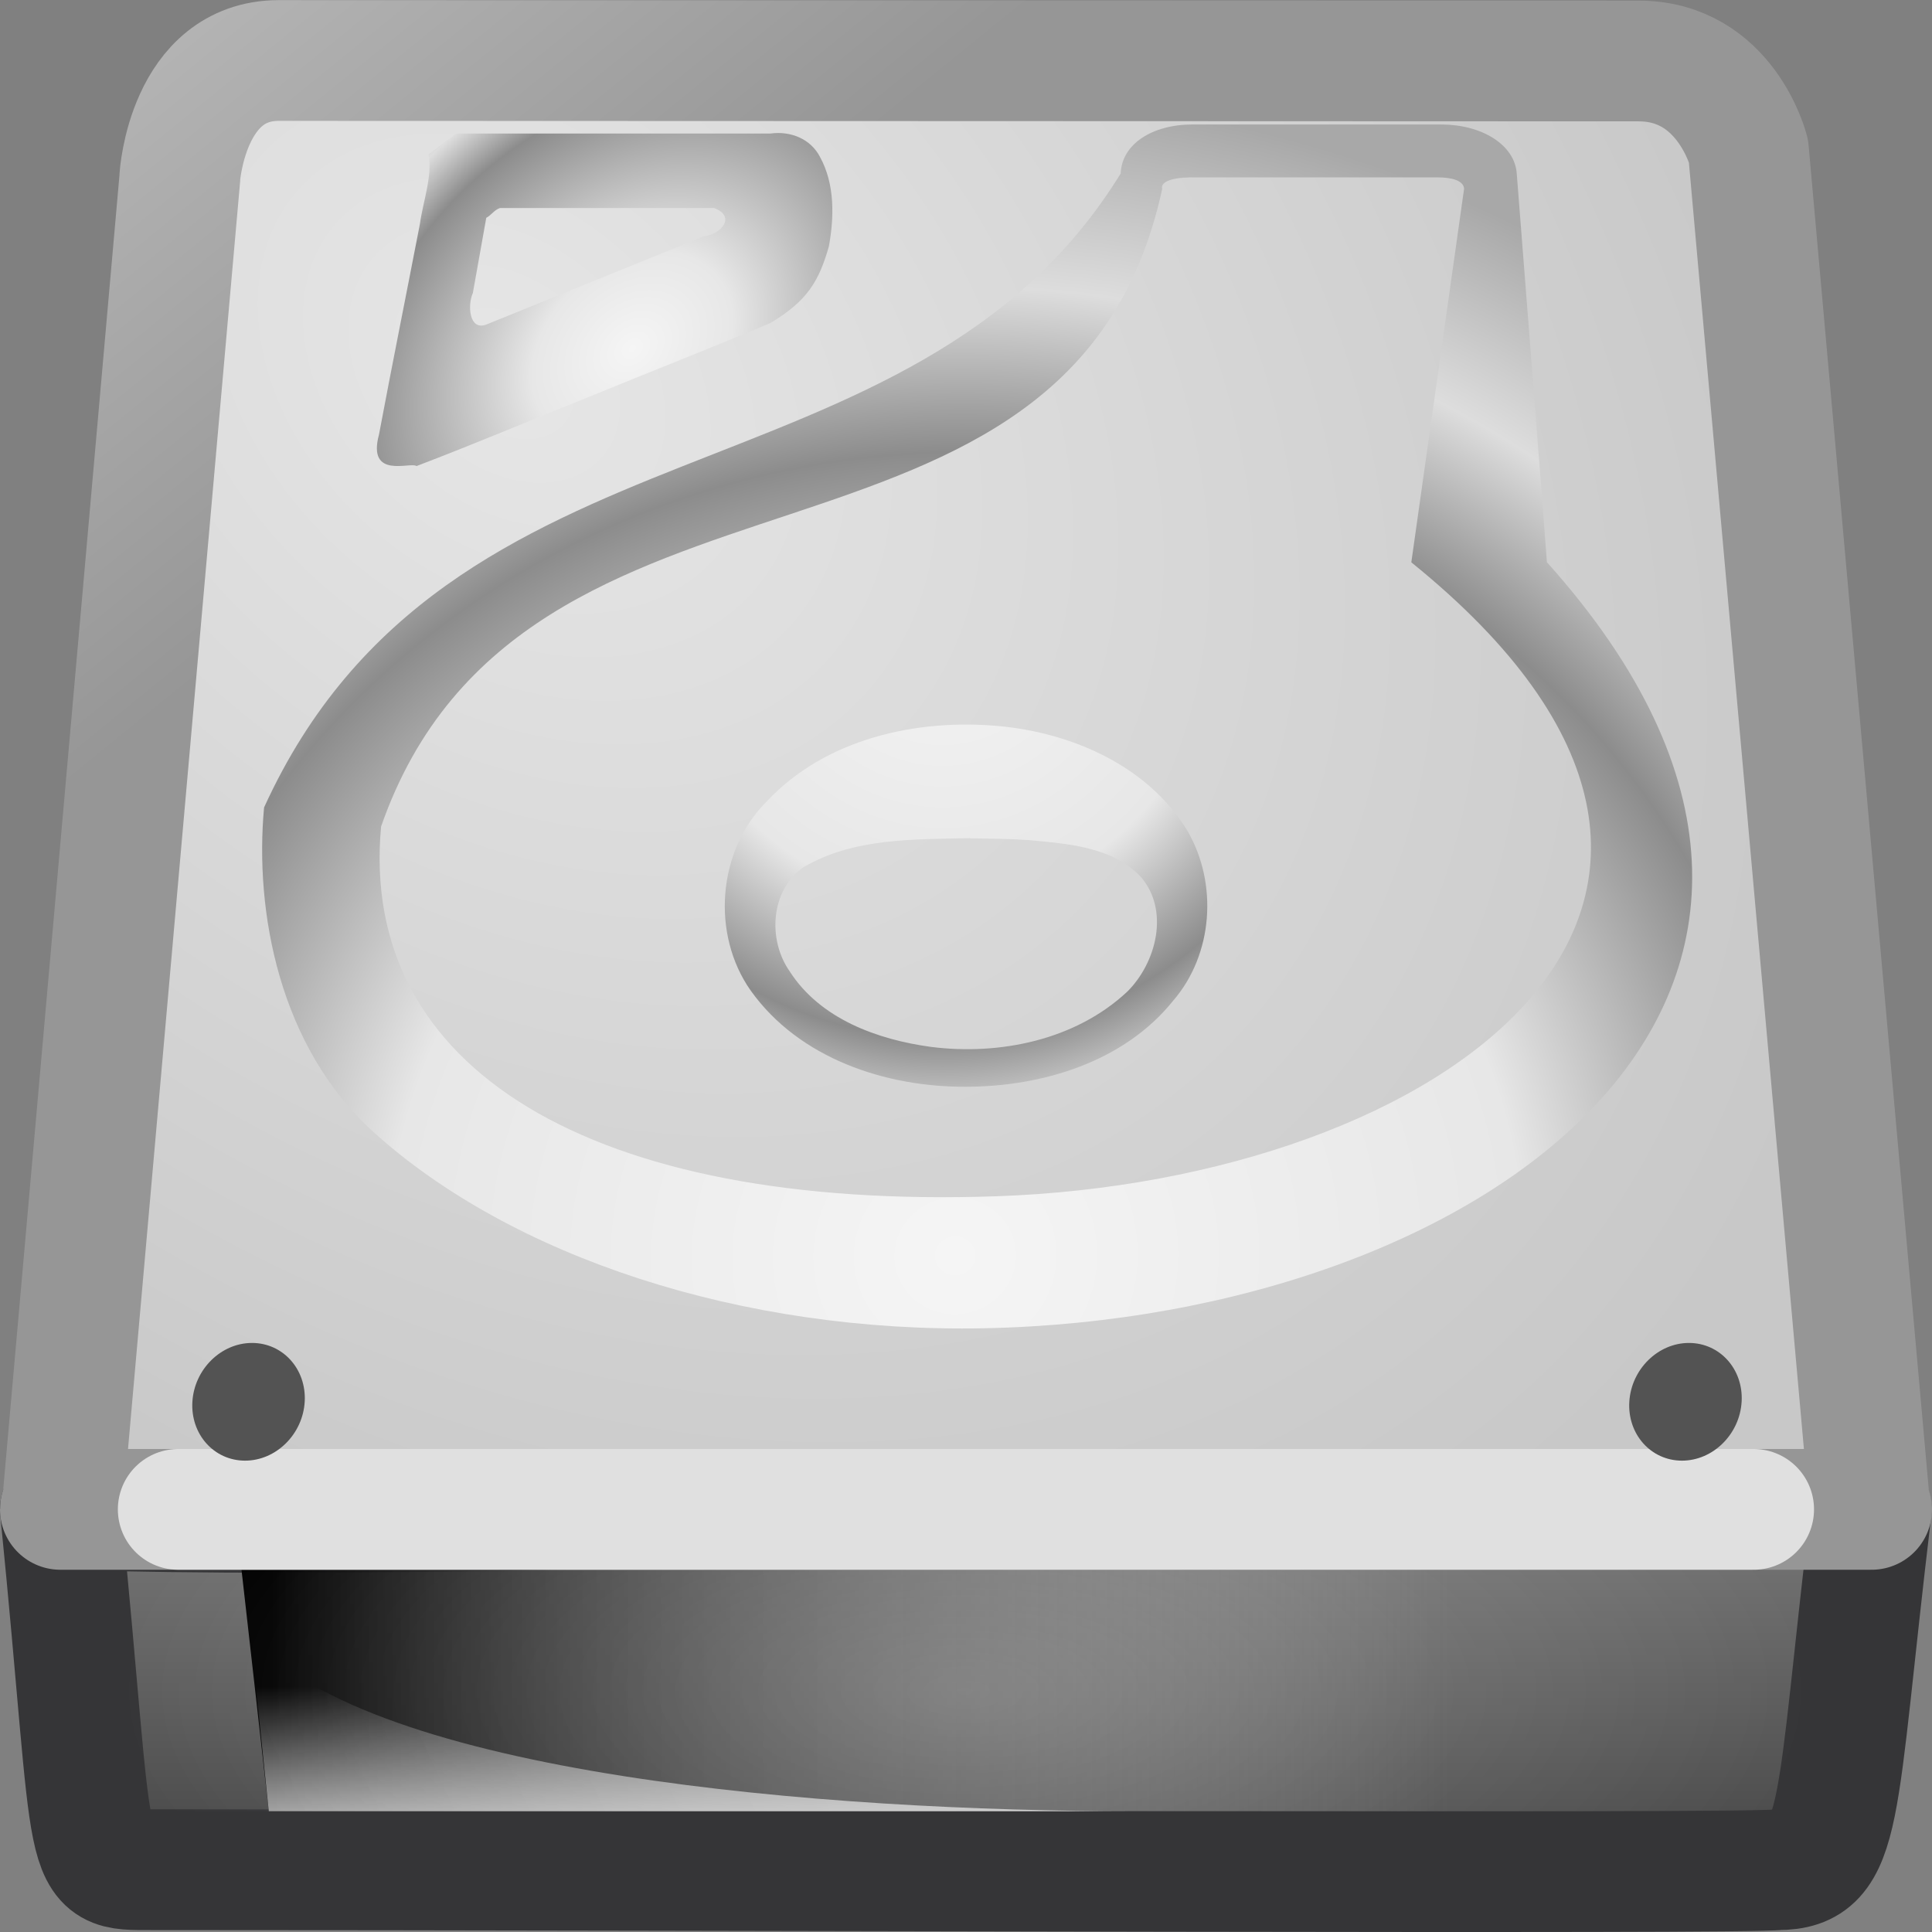 <svg xmlns="http://www.w3.org/2000/svg" xmlns:xlink="http://www.w3.org/1999/xlink" id="svg3297" width="16" height="16" version="1.0"><rect width="100%" height="100%" fill="#808080" stroke="none"/><defs id="defs3299"><linearGradient id="linearGradient4035"><stop id="stop4037" offset="0" style="stop-color:#f5f5f5"/><stop id="stop4039" offset=".47" style="stop-color:#e7e7e7"/><stop id="stop4041" offset=".693" style="stop-color:#8c8c8c"/><stop id="stop4043" offset=".835" style="stop-color:#ddd"/><stop id="stop4045" offset="1" style="stop-color:#a8a8a8"/></linearGradient><radialGradient id="radialGradient8198" cx="127.32" cy="143.83" r="78.728" gradientTransform="matrix(.042 -.014 .003 .038 -.542 -.796)" gradientUnits="userSpaceOnUse"><stop id="stop8107" offset="0" style="stop-color:#f5f5f5"/><stop id="stop8109" offset=".25" style="stop-color:#e7e7e7"/><stop id="stop8111" offset=".693" style="stop-color:#8c8c8c"/><stop id="stop8113" offset=".835" style="stop-color:#ddd"/><stop id="stop8115" offset="1" style="stop-color:#a8a8a8"/></radialGradient><radialGradient id="radialGradient8201" cx="24" cy="42" r="21" gradientTransform="matrix(.333 0 0 .143 6.5e-7 8)" gradientUnits="userSpaceOnUse"><stop id="stop6312-6" offset="0" style="stop-color:#fff"/><stop id="stop6314-6" offset="1" style="stop-color:#fff;stop-opacity:0"/></radialGradient><radialGradient id="radialGradient8208" cx="142.62" cy="191.85" r="78.728" gradientTransform="matrix(.062 0 0 -.065 -1.037 17.524)" gradientUnits="userSpaceOnUse" xlink:href="#linearGradient4035"/><radialGradient id="radialGradient8211" cx="141.75" cy="206.43" r="78.728" gradientTransform="matrix(.127 -.002 .001 .122 -10.298 -14.5)" gradientUnits="userSpaceOnUse" xlink:href="#linearGradient4035"/><radialGradient id="radialGradient8215" cx="4.199" cy="2.312" r="8" gradientTransform="matrix(1.177 1.038 -.769 .872 1.036 -3.277)" gradientUnits="userSpaceOnUse"><stop id="stop7064-4" offset="0" style="stop-color:#e6e6e6"/><stop id="stop7060-2" offset="1" style="stop-color:#c8c8c8"/></radialGradient><linearGradient id="linearGradient8217" x1="4.61" x2="2.225" y1="11.321" y2="6.865" gradientTransform="matrix(.645 0 0 .98 .258 -6.726)" gradientUnits="userSpaceOnUse"><stop id="stop3486-2" offset="0" style="stop-color:#969696"/><stop id="stop3488-0" offset="1" style="stop-color:#b4b4b4"/></linearGradient><linearGradient id="linearGradient8220" x1="12.277" x2="12.222" y1="37.206" y2="33.759" gradientTransform="matrix(.555 0 0 .36 -2.132 1.791)" gradientUnits="userSpaceOnUse"><stop id="stop4238-4" offset="0" style="stop-color:#eee"/><stop id="stop4240-3" offset="1" style="stop-color:#eee;stop-opacity:0"/></linearGradient><linearGradient id="linearGradient8223" x1="7.063" x2="24.688" y1="35.281" y2="35.281" gradientTransform="matrix(.555 0 0 .36 -1.691 1.315)" gradientUnits="userSpaceOnUse"><stop id="stop6311" offset="0"/><stop id="stop6313" offset="1" style="stop-color:#bbb;stop-opacity:0"/></linearGradient><linearGradient id="linearGradient8226" x1="53.991" x2="53.991" y1="87.896" y2="104.28" gradientTransform="matrix(.124 0 0 .186 .233 -3.991)" gradientUnits="userSpaceOnUse"><stop id="stop2223-6" offset="0" style="stop-color:#7a7a7a"/><stop id="stop2219-1" offset="1" style="stop-color:#474747"/></linearGradient></defs><path id="rect2992" d="m15.497 12.5c-0.304 2.535-0.226 2.984-0.777 2.984-0.216 0.036-8.698 0-13.47 0-0.598 0-0.447 0.049-0.75-2.984 4.814 0.14 10.032-0.371 14.997 0z" style="stroke-linejoin:round;stroke:#353537;fill:url(#linearGradient8226)"/><path id="rect9146" d="m2 13h10v2h-9.774l-0.226-2z" style="fill-rule:evenodd;fill:url(#linearGradient8223)"/><path id="path9148" d="m2.226 15l-0.15-1.442c1.018 1.143 4.751 1.442 7.325 1.442h-7.175z" style="opacity:.811;fill:url(#linearGradient8220);fill-rule:evenodd"/><path id="rect2990" d="m1.49 1.466-0.975 11.023c-0.01 0-0.015 0.003-0.015 0.011h15c0-0.008-0.005-0.011-0.015-0.011l-1.005-11.241s-0.188-0.743-0.91-0.743c-0.688 0-10.535-0.004-11.26-0.004-0.759 0-0.821 0.966-0.821 0.966z" style="stroke-linejoin:round;stroke:url(#linearGradient8217);stroke-linecap:round;fill:url(#radialGradient8215)"/><path id="path2215" d="m1.476 12.5h13.047" style="opacity:.7;stroke-linejoin:round;stroke:#fff;stroke-linecap:round;fill:none"/><path id="path8117" d="m9.875 1.031c-0.333 0-0.585 0.162-0.594 0.406-1.735 2.817-5.565 1.893-7.094 5.25-0.08 0.863 0.126 1.983 0.906 2.688 1.142 1.032 3.044 1.666 5.062 1.625 4.166-0.085 7.835-2.8 4.656-6.344-0.017-0.245-0.25-3.219-0.25-3.219-0.017-0.241-0.294-0.406-0.624-0.406h-2.062zm-0.031 0.438h2.062c0.12 0 0.214 0.027 0.219 0.094l-0.437 3.094c3.473 2.805 0.258 5.123-3.438 5.25-3.358 0.115-5.28-1.058-5.094-3.062 1.178-3.377 5.707-1.762 6.469-5.281-0.019-0.063 0.102-0.094 0.219-0.094z" style="fill:url(#radialGradient8211)"/><path id="path9400" d="m8 9c-0.666 0.004-1.382-0.235-1.782-0.795-0.33-0.467-0.277-1.162 0.131-1.567 0.483-0.518 1.237-0.688 1.923-0.625 0.607 0.056 1.238 0.331 1.563 0.87 0.252 0.434 0.212 1.021-0.119 1.404-0.407 0.508-1.087 0.713-1.717 0.713zm0.034-2.059c-0.466 0.011-0.965-0.003-1.38 0.241-0.274 0.191-0.298 0.602-0.113 0.864 0.252 0.392 0.726 0.564 1.169 0.624 0.571 0.072 1.198-0.057 1.626-0.458 0.241-0.24 0.352-0.673 0.111-0.951-0.238-0.25-0.608-0.274-0.932-0.304-0.16-0.011-0.32-0.012-0.481-0.014z" style="fill:url(#radialGradient8208)"/><g id="g9436" transform="matrix(-.047 0 0 .078 4.306 -2.991)"><path id="path9438" d="m37.925 187.15c0.314 3.459 5.024 6.279 10.514 6.279 5.488 0 9.643-2.821 9.276-6.279-0.364-3.44-5.071-6.218-10.507-6.218-5.438 0.002-9.593 2.778-9.284 6.218z" style="fill:#535353"/></g><g id="g9496" transform="matrix(-.047 0 0 .078 16.206 -2.991)"><path id="path9498" d="m37.925 187.15c0.314 3.459 5.024 6.279 10.514 6.279 5.488 0 9.643-2.821 9.276-6.279-0.364-3.44-5.071-6.218-10.507-6.218-5.438 0.002-9.593 2.778-9.284 6.218z" style="fill:#535353"/></g><rect id="rect6300-3" width="14" height="2" x="1" y="13" style="opacity:.2;fill:url(#radialGradient8201)"/><path id="path8125" d="m3.549 1.279c0.033 0.184-0.046 0.389-0.072 0.578-0.112 0.58-0.229 1.16-0.338 1.74-0.102 0.378 0.265 0.224 0.31 0.263 0.48-0.183 0.955-0.384 1.433-0.575 0.498-0.204 1-0.401 1.496-0.609 0.313-0.186 0.405-0.353 0.486-0.634 0.045-0.244 0.05-0.517-0.072-0.74-0.078-0.154-0.248-0.219-0.412-0.196h-2.603l-0.228 0.172zm0.589 0.444c0.592 0 1.184-1e-7 1.776-1e-7 0.187 0.071 0.055 0.219-0.083 0.233-0.601 0.244-1.203 0.488-1.804 0.732-0.145 0.054-0.155-0.167-0.111-0.261 0.037-0.208 0.074-0.415 0.111-0.623 0.041-0.021 0.066-0.065 0.111-0.08z" style="fill:url(#radialGradient8198)"/></svg>
